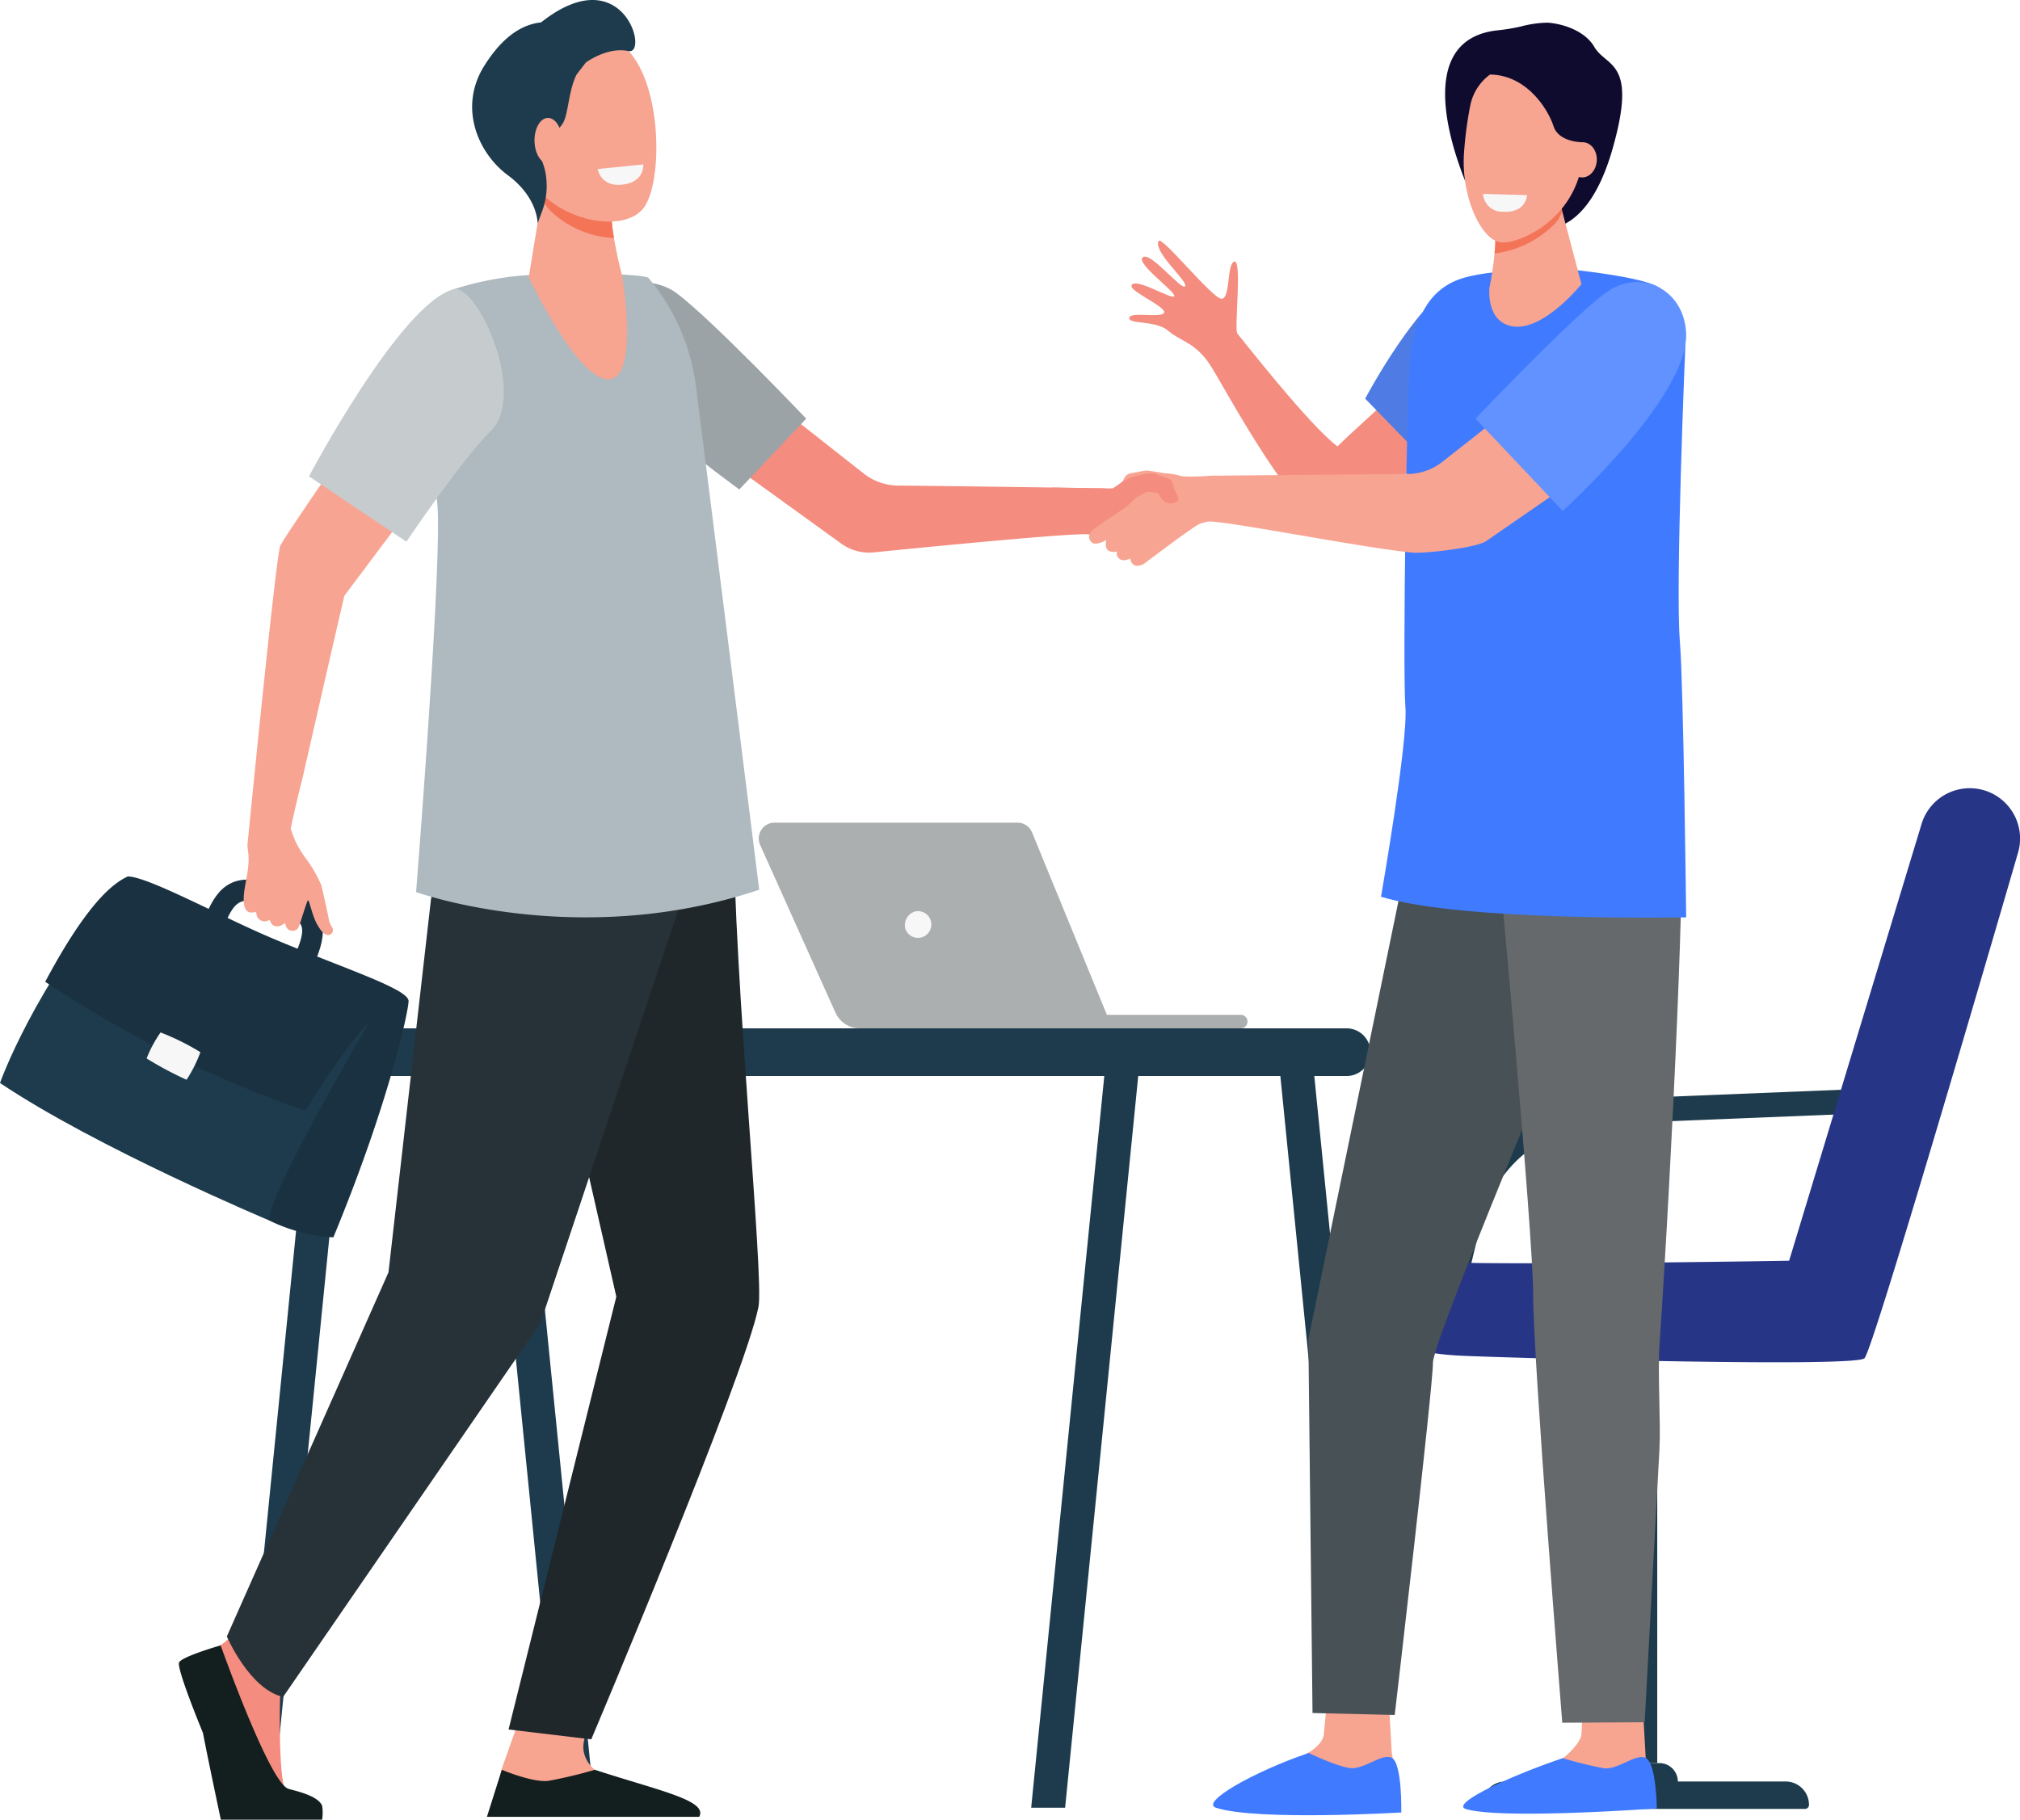 <svg xmlns="http://www.w3.org/2000/svg" xmlns:xlink="http://www.w3.org/1999/xlink" width="450.342" height="405.774" viewBox="0 0 450.342 405.774">
  <defs>
    <clipPath id="clip-path">
      <rect id="Rectangle_2519" data-name="Rectangle 2519" width="450.342" height="405.774" fill="none"/>
    </clipPath>
  </defs>
  <g id="Group_1" data-name="Group 1" transform="translate(0 0.001)">
    <rect id="Rectangle_2518" data-name="Rectangle 2518" width="6.285" height="91.92" transform="translate(363.183 301.24)" fill="#1d3b4c"/>
    <g id="Group_5185" data-name="Group 5185" transform="translate(0 -0.001)">
      <g id="Group_5184" data-name="Group 5184" transform="translate(0 0)" clip-path="url(#clip-path)">
        <path id="Path_6399" data-name="Path 6399" d="M882.787,979.986H820.333a5.208,5.208,0,0,0-5.208,5.209.91.91,0,0,0,.91.911h71.049a.911.911,0,0,0,.911-.911,5.209,5.209,0,0,0-5.209-5.209" transform="translate(-484.696 -582.727)" fill="#1d3b4c"/>
        <path id="Path_6400" data-name="Path 6400" d="M895.406,969.876h-7.651a4.1,4.1,0,1,0,0,8.2h7.65a4.1,4.1,0,0,0,0-8.2" transform="translate(-525.447 -576.715)" fill="#1d3b4c"/>
        <path id="Path_6401" data-name="Path 6401" d="M795.665,646.958l4.3-17.889A29.02,29.02,0,0,1,826.9,606.936l54.428-2.2,1.68-5.541-56.328,2.277a34.511,34.511,0,0,0-32.038,26.32L790.078,646.8c1.547.066,3.433.118,5.587.157" transform="translate(-469.803 -356.298)" fill="#1d3b4c"/>
        <path id="Path_6402" data-name="Path 6402" d="M848.8,539.049s-74.778,1.28-82.574,0-11.17,8.494-8.843,13.614,8.726,7.1,18.151,7.563,87.849,2.676,90.06.582c1.806-1.711,25.58-82.99,34.231-112.714a11.221,11.221,0,0,0-21.517-6.379Z" transform="translate(-449.929 -257.917)" fill="#273587"/>
        <path id="Path_6403" data-name="Path 6403" d="M147.218,576.319H384.592a5.315,5.315,0,0,0,0-10.631H147.218a5.315,5.315,0,0,0,0,10.631" transform="translate(-84.38 -336.374)" fill="#1d3b4c"/>
        <path id="Path_6404" data-name="Path 6404" d="M720.453,755.083h7.566l-16.3-163.169h-7.566Z" transform="translate(-418.708 -351.968)" fill="#1d3b4c"/>
        <path id="Path_6405" data-name="Path 6405" d="M574.68,755.083h-7.566l16.3-163.169h7.566Z" transform="translate(-337.222 -351.968)" fill="#1d3b4c"/>
        <path id="Path_6406" data-name="Path 6406" d="M284.467,755.083h7.566l-16.3-163.169h-7.566Z" transform="translate(-159.459 -351.968)" fill="#1d3b4c"/>
        <path id="Path_6407" data-name="Path 6407" d="M138.693,755.083h-7.566l16.3-163.169h7.566Z" transform="translate(-77.972 -351.968)" fill="#1d3b4c"/>
        <path id="Path_6408" data-name="Path 6408" d="M420.825,452.538h54.139a3.53,3.53,0,0,1,3.266,2.191l16.67,40.657h29.847a1.51,1.51,0,1,1,0,3.02H439.8a5.931,5.931,0,0,1-5.41-3.5L417.6,457.514a3.53,3.53,0,0,1,3.22-4.976" transform="translate(-248.133 -269.091)" fill="#acafaf"/>
        <path id="Path_6409" data-name="Path 6409" d="M497.8,505.166a2.979,2.979,0,1,0,2.234-3.885,3.185,3.185,0,0,0-2.234,3.885" transform="translate(-295.963 -298.045)" fill="#f7f7f7"/>
        <path id="Path_6410" data-name="Path 6410" d="M138.019,501.167c1.167-2.946,1.878-5.994.78-8.975-1.739-4.723-5.072-5.119-10.1-6.995-4.322-1.611-7.518-1.741-10.059-.411-2.462,1.288-3.915,3.672-5.338,6.854l4.28,1.913c2.129-4.76,3.411-6.225,9.48-3.964,4.521,1.685,6.821,3.074,7.458,4.506.468,1.053.212,2.651-.855,5.343Z" transform="translate(-67.37 -287.728)" fill="#1a3141"/>
        <path id="Path_6411" data-name="Path 6411" d="M806.447,14.157a42.562,42.562,0,0,0,5.221-.86,24.658,24.658,0,0,1,5.925-.851c3.129.2,8.259,1.663,10.441,5.412,2.719,4.671,9.776,2.9,4,22.934C825.5,63.471,813.27,58.118,813.046,57.66s-8.151-17.237-8.151-17.237-5.756,7.628-5.687,7.317-13.852-31.314,7.24-33.583" transform="translate(-472.589 -7.393)" fill="#0e0b2f"/>
        <path id="Path_6412" data-name="Path 6412" d="M621.033,149.612c.083-1.493,6.862.071,7.744-1.11s-7.424-4.726-7.245-6.009c.33-2.363,9.336,3.324,9.556,2.247s-8.777-7.4-7-8.671,8.646,7.529,9.4,6.478-7.122-7.61-5.909-10.092c.649-1.327,12.036,12.916,14.052,12.88s1.107-7.9,2.861-8.293-.1,15.191.651,16.045,15.986,20.447,22.332,25.18c1.84-2.02,13.222-12.061,14.908-13.994,2.811,4.473,7.171,6.994,10.213,11.269-6.05,6.229-23.842,20.37-26.3,20.451-7.487.248-23.547-30.062-26.99-35.535s-6.7-5.505-9.546-7.961-8.809-1.393-8.726-2.885" transform="translate(-369.283 -78.709)" fill="#f48c7f"/>
        <path id="Path_6413" data-name="Path 6413" d="M765.513,195.8s21.358-14.6,26.1-23.353-12.685-21.18-20.643-17.39c-8.821,4.2-20.162,25.622-20.162,25.622Z" transform="translate(-446.454 -91.784)" fill="#4e7be4"/>
        <path id="Path_6414" data-name="Path 6414" d="M736.175,930.675s.754,13.571.758,13.6c.277,1.723,1.369,5.98,1.369,7.546,0,5.884-25.7-4.995-19.942-7.6.522-.236,3.253-2.021,3.424-4.024.265-3.086.935-9.328.935-9.328Z" transform="translate(-426.657 -553.405)" fill="#f7a491"/>
        <path id="Path_6415" data-name="Path 6415" d="M688.461,964.308s6.044,2.913,9.135,3.363,7.165-3.339,9.351-2.316c2.406,1.126,2.163,12.219,2.163,12.219s-32.212,1.934-41.311-1.053c-3.6-1.183,8.324-8.021,20.661-12.214" transform="translate(-396.704 -573.404)" fill="#407bff"/>
        <path id="Path_6416" data-name="Path 6416" d="M875.866,933.888s.754,13.571.759,13.6c.277,1.723,1.369,5.98,1.369,7.546,0,5.884-25.7-4.995-19.942-7.6.522-.236,4.063-3.354,4.234-5.357.264-3.086.125-8,.125-8Z" transform="translate(-509.721 -555.316)" fill="#f7a491"/>
        <path id="Path_6417" data-name="Path 6417" d="M826.905,966.8a91.26,91.26,0,0,0,9.125,2.25c3.091.45,7.165-3.339,9.351-2.315,2.406,1.126,2.5,11.266,2.5,11.266s-34.437,2.543-42.534.155c-3.638-1.073,9.218-7.164,21.555-11.356" transform="translate(-478.511 -574.743)" fill="#407bff"/>
        <path id="Path_6418" data-name="Path 6418" d="M753.286,450.627,742.419,455.4l-22.858,111.19.926,83.356,18.324.434s8.523-72.915,8.523-78.566S786.81,472.93,786.81,472.93Z" transform="translate(-427.871 -267.955)" fill="#485156"/>
        <path id="Path_6419" data-name="Path 6419" d="M823.445,453.2s8.006,85.668,8.006,100.109,6.49,95.263,6.49,95.263l18.368-.108s1.325-24.635,3.294-60.878c.308-5.676-.4-17.129,0-23.005,2.857-42.264,6.128-113.431,4.538-115.107-12.028-12.676-40.7,3.725-40.7,3.725" transform="translate(-489.644 -264.414)" fill="#65696b"/>
        <path id="Path_6420" data-name="Path 6420" d="M803.379,148.491s14.4,1.527,17.933,3.728c3.984,2.479,6.057,12.811,6.057,12.811s-2.274,53.741-1.223,66.305c.813,9.72,1.4,61.448,1.4,61.448s-49.68,1.017-68.037-4.594c0,0,6.08-34.814,5.44-42.266s.246-75.791,1.365-80.654c1.015-4.412,2.882-12.346,11.28-14.983s25.785-1.794,25.785-1.794" transform="translate(-451.625 -88.22)" fill="#407bff"/>
        <path id="Path_6421" data-name="Path 6421" d="M834.924,112.044l4.67,17.721s-8.516,10.664-15.49,9.392c-5.852-1.068-5.021-8.587-5.021-8.587s2.243-10.446.871-15.458,14.97-3.067,14.97-3.067" transform="translate(-487.025 -66.403)" fill="#f7a491"/>
        <path id="Path_6422" data-name="Path 6422" d="M821.171,115.111c-1.372-5.013,14.97-3.067,14.97-3.067l.387,1.47A8.21,8.21,0,0,1,835,116.17a22.718,22.718,0,0,1-13.563,6.753,24.392,24.392,0,0,0-.268-7.813" transform="translate(-488.243 -66.403)" fill="#f47458"/>
        <path id="Path_6423" data-name="Path 6423" d="M129.2,899.284s-4.7,4.587-4.807,6.27-.417,19.716,1.5,21.4,7.555,2.877,5.743,4.77c-1.37,1.431-11.906,1.125-18.889.741-2.038-.112-4.6-16.377-5.4-18.767-1.172-3.472-4.024-11.292-2.958-13.712.52-1.179,3-3.6,6.506-5.864,3.683-2.379,7.207-7.675,7.207-7.675Z" transform="translate(-61.935 -527.106)" fill="#f48c7f"/>
        <path id="Path_6424" data-name="Path 6424" d="M277.614,944.09S273.407,955.973,273.4,956c-.313,1.883-1.544,6.534-1.544,8.246,0,6.429,29-5.458,22.5-8.307a6.865,6.865,0,0,1-2.627-4.506c-.3-3.372,2.443-7.6,2.443-7.6Z" transform="translate(-161.654 -561.23)" fill="#f7a491"/>
        <path id="Path_6425" data-name="Path 6425" d="M327.76,398.6s2.114,21.3,2.114,21.62c0,34.46,6.831,101.772,5.532,108.251-3.169,15.8-37.278,96.414-37.278,96.414l-18.435-2.2,24.023-96.515-8.84-38.848-12.509-76.79Z" transform="translate(-166.313 -237.02)" fill="#20272a"/>
        <path id="Path_6426" data-name="Path 6426" d="M173.759,421.9l-3.5,20.191-9.464,83.1L124.755,606.4s5.069,11.817,12.549,13.477L194.668,536.5,230.3,429.8l-1.251-23.7Z" transform="translate(-74.183 -241.479)" fill="#263238"/>
        <path id="Path_6427" data-name="Path 6427" d="M107.693,905.1s10.833,30.5,15.074,31.975c1.126.391,6.529,1.383,7.548,3.772a10.333,10.333,0,0,1,0,3.124h-22.58s-2.856-13.44-3.985-19.345c0,0-5.978-14.428-5.313-15.739s9.257-3.788,9.257-3.788" transform="translate(-58.502 -538.196)" fill="#131e1e"/>
        <path id="Path_6428" data-name="Path 6428" d="M267.789,984.039l3.321-10.489s6.974,2.95,10.46,2.459a105.69,105.69,0,0,0,10.294-2.459c13.917,4.581,25.319,6.8,23.245,10.489Z" transform="translate(-159.235 -578.9)" fill="#131e1e"/>
        <path id="Path_6429" data-name="Path 6429" d="M596.363,260.446l-1.9,1.147a14.488,14.488,0,0,1-2.322,1.65c-.476.112-13.473-.174-13.473-.174s-.047,4.324.037,4.324,6.834,5.5,6.834,5.5l1.44.658,8.855-2.644,8.085-1.013s5.735-.665,5.735-.805a37.2,37.2,0,0,0-.392-4.9c-.224-.224-3.469-3.553-3.469-3.553s-2.49-.559-2.574-.559-2.491-.476-2.575-.5-3.86.559-3.86.559Z" transform="translate(-344.083 -154.352)" fill="#f48c7f"/>
        <path id="Path_6430" data-name="Path 6430" d="M627.656,269.8a21.728,21.728,0,0,0-4.028.9c-1.4.559-12.477,8.952-12.477,8.952s-1.483.811-2.266.168a1.782,1.782,0,0,1-.727-1.4s-1.315.727-2.21.223a1.5,1.5,0,0,1-.755-1.762,2.523,2.523,0,0,1-2.042-.28c-.755-.643-.364-2.294-.364-2.294s-2.378,1.454-3.3.475-.531-2.014.392-2.8,6.406-4.42,7.05-4.839,2.461-2.35,3.021-2.6,1.93-1.007,1.93-1.007,2.294.252,2.434.336.783,1.679,1.93,2.1a2.93,2.93,0,0,0,2.546-.336,2.126,2.126,0,0,0,.028-.867,19.775,19.775,0,0,1-1.091-2.546c-.2-.979-.448-1.259-.811-1.482s-2.35-.811-3.329-1.2-5.092.756-5.092.756l-1.958.839s.364-1.45,1.595-1.676,2.769-.562,3.637-.646a38.12,38.12,0,0,1,3.8.587,14.928,14.928,0,0,1,3.693.587c1.035.392,7.3,0,7.693-.056,0,0,2.714,7.357.7,9.875" transform="translate(-356.158 -153.89)" fill="#f8a492"/>
        <path id="Path_6431" data-name="Path 6431" d="M664.24,227.829c2.636-.06,33.073-.317,44.507-.412a12.606,12.606,0,0,0,7.69-2.7L741.872,204.7l15.437,16.187-31.068,21.474c-2.112,1.525-13.967,2.848-16.559,2.586-12.009-1.216-42.542-7.333-45.6-6.915Z" transform="translate(-394.883 -121.722)" fill="#f8a492"/>
        <path id="Path_6432" data-name="Path 6432" d="M475.145,234.416c-2.637-.059-34.7-.525-46.133-.62a12.607,12.607,0,0,1-7.69-2.7l-25.435-20.013L384.749,223.92l31.575,22.809a10.63,10.63,0,0,0,7.3,1.961c12.009-1.215,44.9-4.433,47.961-4.016Z" transform="translate(-228.783 -125.516)" fill="#f48c7f"/>
        <path id="Path_6433" data-name="Path 6433" d="M811.486,185.609s21.291-22.4,28.993-28.049,17.468-.883,17.96,8.891c.718,14.24-27.512,39.724-27.512,39.724Z" transform="translate(-482.532 -92.25)" fill="#6192ff"/>
        <path id="Path_6434" data-name="Path 6434" d="M368.544,185.617s-21.291-22.4-28.993-28.049-23.193-.849-21.965,8.86c1.253,9.9,36.037,34.973,36.037,34.973Z" transform="translate(-188.804 -92.258)" fill="#9ba3a7"/>
        <path id="Path_6435" data-name="Path 6435" d="M291.1,174.823c.5,3.43,14.229,113.149,14.229,113.149-40.418,13.543-76.5.521-76.5.521s6.293-78.757,4.6-87.67c-.55-2.9-.579-13.951,0-24.864.572-10.745,1.8-21.316,3.742-21.875a69.8,69.8,0,0,1,14.214-2.979c5.231-.543,25.552-.858,29.188.364A46.3,46.3,0,0,1,291.1,174.823" transform="translate(-136.068 -89.566)" fill="#aebabf"/>
        <path id="Path_6436" data-name="Path 6436" d="M293.978,102.827l-3.176,19.42s11.627,24.711,18.575,22.631c5.83-1.746,2.243-22.969,2.243-22.969s-3.178-11.4-2.225-17.1-15.418-1.981-15.418-1.981" transform="translate(-172.919 -60.434)" fill="#f7a491"/>
        <path id="Path_6437" data-name="Path 6437" d="M313.667,104.808c.953-5.7-15.418-1.981-15.418-1.981l-.264,1.671a9.22,9.22,0,0,0,1.775,2.808,21.979,21.979,0,0,0,14.314,6.213,29.848,29.848,0,0,1-.407-8.71" transform="translate(-177.19 -60.434)" fill="#f47458"/>
        <path id="Path_6438" data-name="Path 6438" d="M290.153,25.042c-.462-.161-3.708,22.944,2.452,29.3s18.162,8.438,22.467,3.431c4.762-5.538,4.522-30.37-5.055-36.91s-19.864,4.178-19.864,4.178" transform="translate(-171.78 -11.149)" fill="#f7a491"/>
        <path id="Path_6439" data-name="Path 6439" d="M275.036,4.99c-3.361.381-7.929,2.162-12.648,9.654-5.8,9.211-1.517,19.417,5.236,24.424s6.632,10.741,6.632,10.741l1.095-2.942a16.094,16.094,0,0,0,.846-7.047,13.33,13.33,0,0,0-1.092-4.237c-1.624-3.344,3.488-5.565,4.922-8.347,1.1-2.142,1.157-7.043,2.9-10.583l2.076-2.7s4.792-3.576,9.48-2.567S293.409-9.545,275.036,4.99" transform="translate(-154.405 0.001)" fill="#1d3b4c"/>
        <path id="Path_6440" data-name="Path 6440" d="M300.1,69.918c.049,2.819-1.287,5.127-2.984,5.155s-3.112-2.235-3.161-5.054,1.287-5.127,2.984-5.154,3.112,2.235,3.161,5.054" transform="translate(-174.791 -38.57)" fill="#f7a491"/>
        <path id="Path_6441" data-name="Path 6441" d="M338.854,90.442l-10.177,1.036s.628,3.841,5.117,3.515c5.473-.4,5.061-4.551,5.061-4.551" transform="translate(-195.441 -53.779)" fill="#f7f7f7"/>
        <path id="Path_6442" data-name="Path 6442" d="M134.887,311a2.722,2.722,0,0,1-.011-.634c.672-6.825,6.339-64.136,7.293-66.572.861-2.2,26.277-38.548,26.277-38.548l12.492,17.018-24.442,32.6c-.548,2.072-9.367,40.759-9.367,40.759s-1.807,7.052-2.617,11.276c.369,1.017.732,1.979,1.053,2.767A25.462,25.462,0,0,0,148.2,313.9a29,29,0,0,1,3.122,5.52c.259,1,.725,3.064.989,4.312s.626,2.7.687,3.38a6.539,6.539,0,0,0,.79,1.816A1.091,1.091,0,0,1,152.5,330.5c-.889-.3-1.58-1.444-2.006-2.161-1.2-2.022-1.844-5.713-2.143-5.518s-1.774,5.531-2.177,6.136a1.537,1.537,0,0,1-2.774-.6c-.091-.48-.321-.454-.543-.269a1.958,1.958,0,0,1-1.621.5c-1.379-.165-1.135-1.569-1.628-1.351a1.811,1.811,0,0,1-2.734-1.414c.016-.271-.106-.426-.393-.374-.938.169-2.429.34-2.448-2.815s1.444-6.7,1.008-10.457c-.027-.236-.1-.815-.153-1.179" transform="translate(-79.699 -122.042)" fill="#f8a492"/>
        <path id="Path_6443" data-name="Path 6443" d="M169.945,200.776l21.71,14.576s12.236-18.208,18.8-24.69c8.228-8.121-3-33-8.3-31.589-11.858,3.148-32.215,41.7-32.215,41.7" transform="translate(-101.054 -94.555)" fill="#c6cbce"/>
        <path id="Path_6444" data-name="Path 6444" d="M821.519,36.431a11.223,11.223,0,0,0-15.071,8.291,85.232,85.232,0,0,0-1.408,10.745c-.632,9.811,3.992,19.6,8.437,19.8s17.023-5.6,18.113-19.521c.673-8.594-3.249-16.6-10.071-19.312" transform="translate(-478.664 -21.199)" fill="#f7a491"/>
        <path id="Path_6445" data-name="Path 6445" d="M862.407,82.026c-.1,2.166,1.25,3.987,3.016,4.066s3.278-1.612,3.378-3.778-1.25-3.986-3.015-4.066-3.279,1.612-3.379,3.778" transform="translate(-512.808 -46.526)" fill="#f7a491"/>
        <path id="Path_6446" data-name="Path 6446" d="M833.893,48.317s-5.459.141-6.643-3.611S820.787,32.253,811.4,33.3s9.282-5.541,9.981-5.387,9.091,1.949,9.091,1.949,5.284,6.742,5.387,7.377.558,7.411.558,7.411Z" transform="translate(-480.915 -16.596)" fill="#0e0b2f"/>
        <path id="Path_6447" data-name="Path 6447" d="M825.425,106.927l-9.814-.282a4.293,4.293,0,0,0,4.426,3.995c5.258.3,5.388-3.712,5.388-3.712" transform="translate(-484.985 -63.414)" fill="#f7f7f7"/>
        <path id="Path_6448" data-name="Path 6448" d="M138.373,582.147c-4.015,7.71,3.094,13.417,3.094,13.417a37.452,37.452,0,0,0,14.4,3.814c12.766-30.865,16.868-51.261,16.741-52.5s-3.059-3.254-4.409-2.864c-14.866,11.729-29.821,38.129-29.821,38.129" transform="translate(-81.55 -323.459)" fill="#1a3141"/>
        <path id="Path_6449" data-name="Path 6449" d="M86.644,508.678c-34.224-12.127-59.081-24.141-59.081-24.141C7.484,508.218,0,529.617,0,529.617c21.6,14.5,59.917,30.608,59.917,30.608.568-7.76,26.727-51.547,26.727-51.547" transform="translate(0 -288.119)" fill="#1d3b4c"/>
        <path id="Path_6450" data-name="Path 6450" d="M105.834,510.113c-6.024-4.464-22.94,24.264-22.94,24.264a253.839,253.839,0,0,1-58.036-28.759c9.673-18.146,15.421-22.072,18.4-23.486,4.427,0,20.165,8.637,31.6,13.525,15.742,6.727,31.8,11.728,30.975,14.455" transform="translate(-14.781 -286.689)" fill="#1a3141"/>
        <path id="Path_6451" data-name="Path 6451" d="M92.626,572.341a29.466,29.466,0,0,1-3.089,6.152,80.675,80.675,0,0,1-8.9-4.753,27.447,27.447,0,0,1,3.113-5.8,53.189,53.189,0,0,1,8.873,4.4" transform="translate(-47.951 -337.711)" fill="#f7f7f7"/>
      </g>
    </g>
  </g>
</svg>
